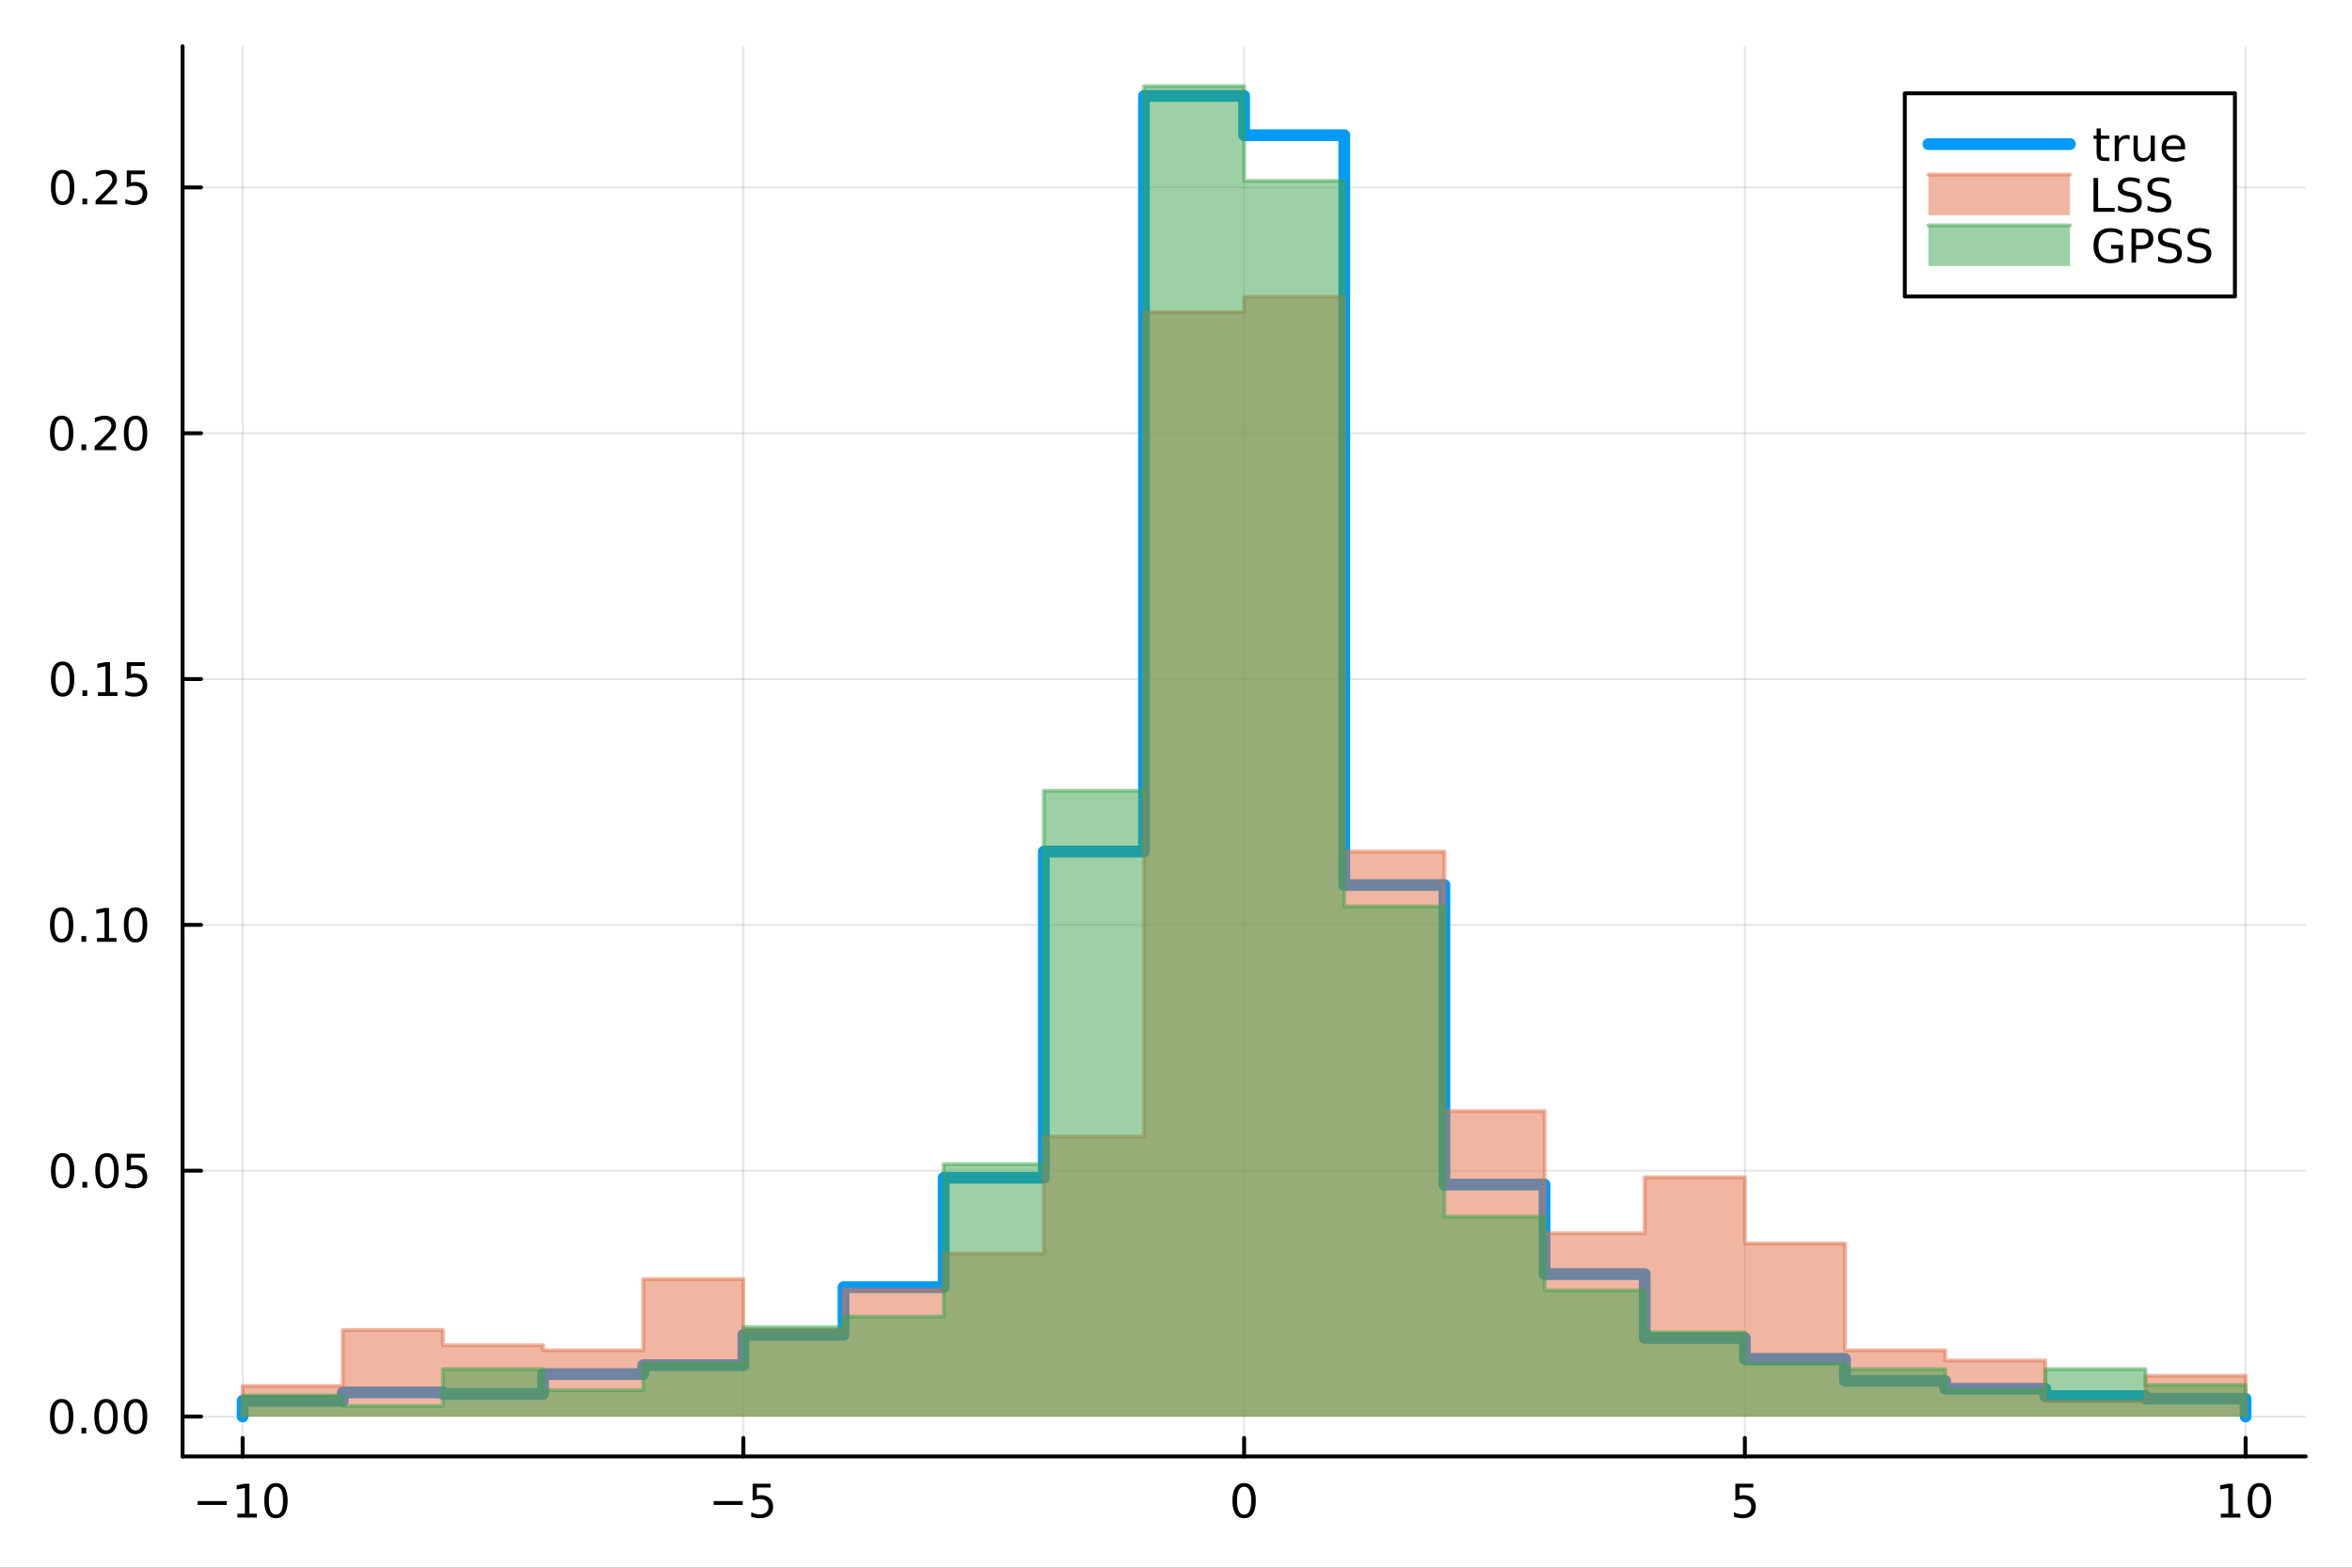 <?xml version="1.0" encoding="utf-8"?>
<svg xmlns="http://www.w3.org/2000/svg" xmlns:xlink="http://www.w3.org/1999/xlink" width="600" height="400" viewBox="0 0 2400 1600">
<rect x="0" y="0" width="2400" height="1600" fill="#333333" stroke="none"/>
<defs>
  <clipPath id="clip560">
    <rect x="0" y="0" width="2400" height="1600"/>
  </clipPath>
</defs>
<path clip-path="url(#clip560)" d="M0 1600 L2400 1600 L2400 0 L0 0  Z" fill="#ffffff" fill-rule="evenodd" fill-opacity="1"/>
<defs>
  <clipPath id="clip561">
    <rect x="480" y="0" width="1681" height="1600"/>
  </clipPath>
</defs>
<path clip-path="url(#clip560)" d="M186.274 1486.45 L2352.76 1486.45 L2352.76 47.244 L186.274 47.244  Z" fill="#ffffff" fill-rule="evenodd" fill-opacity="1"/>
<defs>
  <clipPath id="clip562">
    <rect x="186" y="47" width="2167" height="1440"/>
  </clipPath>
</defs>
<polyline clip-path="url(#clip562)" style="stroke:#000000; stroke-linecap:round; stroke-linejoin:round; stroke-width:2; stroke-opacity:0.1; fill:none" points="247.59,1486.45 247.59,47.244 "/>
<polyline clip-path="url(#clip562)" style="stroke:#000000; stroke-linecap:round; stroke-linejoin:round; stroke-width:2; stroke-opacity:0.1; fill:none" points="758.552,1486.45 758.552,47.244 "/>
<polyline clip-path="url(#clip562)" style="stroke:#000000; stroke-linecap:round; stroke-linejoin:round; stroke-width:2; stroke-opacity:0.1; fill:none" points="1269.51,1486.45 1269.51,47.244 "/>
<polyline clip-path="url(#clip562)" style="stroke:#000000; stroke-linecap:round; stroke-linejoin:round; stroke-width:2; stroke-opacity:0.1; fill:none" points="1780.48,1486.45 1780.48,47.244 "/>
<polyline clip-path="url(#clip562)" style="stroke:#000000; stroke-linecap:round; stroke-linejoin:round; stroke-width:2; stroke-opacity:0.1; fill:none" points="2291.44,1486.45 2291.44,47.244 "/>
<polyline clip-path="url(#clip560)" style="stroke:#000000; stroke-linecap:round; stroke-linejoin:round; stroke-width:4; stroke-opacity:1; fill:none" points="186.274,1486.45 2352.76,1486.45 "/>
<polyline clip-path="url(#clip560)" style="stroke:#000000; stroke-linecap:round; stroke-linejoin:round; stroke-width:4; stroke-opacity:1; fill:none" points="247.59,1486.45 247.59,1467.55 "/>
<polyline clip-path="url(#clip560)" style="stroke:#000000; stroke-linecap:round; stroke-linejoin:round; stroke-width:4; stroke-opacity:1; fill:none" points="758.552,1486.45 758.552,1467.55 "/>
<polyline clip-path="url(#clip560)" style="stroke:#000000; stroke-linecap:round; stroke-linejoin:round; stroke-width:4; stroke-opacity:1; fill:none" points="1269.51,1486.45 1269.51,1467.55 "/>
<polyline clip-path="url(#clip560)" style="stroke:#000000; stroke-linecap:round; stroke-linejoin:round; stroke-width:4; stroke-opacity:1; fill:none" points="1780.48,1486.45 1780.48,1467.55 "/>
<polyline clip-path="url(#clip560)" style="stroke:#000000; stroke-linecap:round; stroke-linejoin:round; stroke-width:4; stroke-opacity:1; fill:none" points="2291.44,1486.45 2291.44,1467.55 "/>
<path clip-path="url(#clip560)" d="M201.652 1532.02 L231.328 1532.02 L231.328 1535.95 L201.652 1535.95 L201.652 1532.02 Z" fill="#000000" fill-rule="nonzero" fill-opacity="1" /><path clip-path="url(#clip560)" d="M242.231 1544.91 L249.87 1544.91 L249.87 1518.55 L241.559 1520.21 L241.559 1515.95 L249.823 1514.29 L254.499 1514.29 L254.499 1544.91 L262.138 1544.91 L262.138 1548.85 L242.231 1548.85 L242.231 1544.91 Z" fill="#000000" fill-rule="nonzero" fill-opacity="1" /><path clip-path="url(#clip560)" d="M281.582 1517.37 Q277.971 1517.37 276.143 1520.93 Q274.337 1524.47 274.337 1531.6 Q274.337 1538.71 276.143 1542.27 Q277.971 1545.82 281.582 1545.82 Q285.217 1545.82 287.022 1542.27 Q288.851 1538.71 288.851 1531.6 Q288.851 1524.47 287.022 1520.93 Q285.217 1517.37 281.582 1517.37 M281.582 1513.66 Q287.393 1513.66 290.448 1518.27 Q293.527 1522.85 293.527 1531.6 Q293.527 1540.33 290.448 1544.94 Q287.393 1549.52 281.582 1549.52 Q275.772 1549.52 272.694 1544.94 Q269.638 1540.33 269.638 1531.6 Q269.638 1522.85 272.694 1518.27 Q275.772 1513.66 281.582 1513.66 Z" fill="#000000" fill-rule="nonzero" fill-opacity="1" /><path clip-path="url(#clip560)" d="M728.194 1532.02 L757.869 1532.02 L757.869 1535.95 L728.194 1535.95 L728.194 1532.02 Z" fill="#000000" fill-rule="nonzero" fill-opacity="1" /><path clip-path="url(#clip560)" d="M768.008 1514.29 L786.365 1514.29 L786.365 1518.22 L772.291 1518.22 L772.291 1526.7 Q773.309 1526.35 774.328 1526.19 Q775.346 1526 776.365 1526 Q782.152 1526 785.531 1529.17 Q788.911 1532.34 788.911 1537.76 Q788.911 1543.34 785.439 1546.44 Q781.966 1549.52 775.647 1549.52 Q773.471 1549.52 771.203 1549.15 Q768.957 1548.78 766.55 1548.04 L766.55 1543.34 Q768.633 1544.47 770.855 1545.03 Q773.078 1545.58 775.554 1545.58 Q779.559 1545.58 781.897 1543.48 Q784.235 1541.37 784.235 1537.76 Q784.235 1534.15 781.897 1532.04 Q779.559 1529.94 775.554 1529.94 Q773.679 1529.94 771.804 1530.35 Q769.953 1530.77 768.008 1531.65 L768.008 1514.29 Z" fill="#000000" fill-rule="nonzero" fill-opacity="1" /><path clip-path="url(#clip560)" d="M1269.51 1517.37 Q1265.9 1517.37 1264.08 1520.93 Q1262.27 1524.47 1262.27 1531.6 Q1262.27 1538.71 1264.08 1542.27 Q1265.9 1545.82 1269.51 1545.82 Q1273.15 1545.82 1274.95 1542.27 Q1276.78 1538.71 1276.78 1531.6 Q1276.78 1524.47 1274.95 1520.93 Q1273.15 1517.37 1269.51 1517.37 M1269.51 1513.66 Q1275.33 1513.66 1278.38 1518.27 Q1281.46 1522.85 1281.46 1531.6 Q1281.46 1540.33 1278.38 1544.94 Q1275.33 1549.52 1269.51 1549.52 Q1263.7 1549.52 1260.63 1544.94 Q1257.57 1540.33 1257.57 1531.6 Q1257.57 1522.85 1260.63 1518.27 Q1263.7 1513.66 1269.51 1513.66 Z" fill="#000000" fill-rule="nonzero" fill-opacity="1" /><path clip-path="url(#clip560)" d="M1770.76 1514.29 L1789.11 1514.29 L1789.11 1518.22 L1775.04 1518.22 L1775.04 1526.7 Q1776.06 1526.35 1777.07 1526.19 Q1778.09 1526 1779.11 1526 Q1784.9 1526 1788.28 1529.17 Q1791.66 1532.34 1791.66 1537.76 Q1791.66 1543.34 1788.19 1546.44 Q1784.71 1549.52 1778.39 1549.52 Q1776.22 1549.52 1773.95 1549.15 Q1771.7 1548.78 1769.3 1548.04 L1769.3 1543.34 Q1771.38 1544.47 1773.6 1545.03 Q1775.82 1545.58 1778.3 1545.58 Q1782.31 1545.58 1784.64 1543.48 Q1786.98 1541.37 1786.98 1537.76 Q1786.98 1534.15 1784.64 1532.04 Q1782.31 1529.94 1778.3 1529.94 Q1776.43 1529.94 1774.55 1530.35 Q1772.7 1530.77 1770.76 1531.65 L1770.76 1514.29 Z" fill="#000000" fill-rule="nonzero" fill-opacity="1" /><path clip-path="url(#clip560)" d="M2266.13 1544.91 L2273.77 1544.91 L2273.77 1518.55 L2265.46 1520.21 L2265.46 1515.95 L2273.72 1514.29 L2278.4 1514.29 L2278.4 1544.91 L2286.04 1544.91 L2286.04 1548.85 L2266.13 1548.85 L2266.13 1544.91 Z" fill="#000000" fill-rule="nonzero" fill-opacity="1" /><path clip-path="url(#clip560)" d="M2305.48 1517.37 Q2301.87 1517.37 2300.04 1520.93 Q2298.23 1524.47 2298.23 1531.6 Q2298.23 1538.71 2300.04 1542.27 Q2301.87 1545.82 2305.48 1545.82 Q2309.11 1545.82 2310.92 1542.27 Q2312.75 1538.71 2312.75 1531.6 Q2312.75 1524.47 2310.92 1520.93 Q2309.11 1517.37 2305.48 1517.37 M2305.48 1513.66 Q2311.29 1513.66 2314.35 1518.27 Q2317.42 1522.85 2317.42 1531.6 Q2317.42 1540.33 2314.35 1544.94 Q2311.29 1549.52 2305.48 1549.52 Q2299.67 1549.52 2296.59 1544.94 Q2293.54 1540.33 2293.54 1531.6 Q2293.54 1522.85 2296.59 1518.27 Q2299.67 1513.66 2305.48 1513.66 Z" fill="#000000" fill-rule="nonzero" fill-opacity="1" /><polyline clip-path="url(#clip562)" style="stroke:#000000; stroke-linecap:round; stroke-linejoin:round; stroke-width:2; stroke-opacity:0.1; fill:none" points="186.274,1445.72 2352.76,1445.72 "/>
<polyline clip-path="url(#clip562)" style="stroke:#000000; stroke-linecap:round; stroke-linejoin:round; stroke-width:2; stroke-opacity:0.1; fill:none" points="186.274,1194.83 2352.76,1194.83 "/>
<polyline clip-path="url(#clip562)" style="stroke:#000000; stroke-linecap:round; stroke-linejoin:round; stroke-width:2; stroke-opacity:0.1; fill:none" points="186.274,943.942 2352.76,943.942 "/>
<polyline clip-path="url(#clip562)" style="stroke:#000000; stroke-linecap:round; stroke-linejoin:round; stroke-width:2; stroke-opacity:0.1; fill:none" points="186.274,693.056 2352.76,693.056 "/>
<polyline clip-path="url(#clip562)" style="stroke:#000000; stroke-linecap:round; stroke-linejoin:round; stroke-width:2; stroke-opacity:0.1; fill:none" points="186.274,442.169 2352.76,442.169 "/>
<polyline clip-path="url(#clip562)" style="stroke:#000000; stroke-linecap:round; stroke-linejoin:round; stroke-width:2; stroke-opacity:0.1; fill:none" points="186.274,191.283 2352.76,191.283 "/>
<polyline clip-path="url(#clip560)" style="stroke:#000000; stroke-linecap:round; stroke-linejoin:round; stroke-width:4; stroke-opacity:1; fill:none" points="186.274,1486.45 186.274,47.244 "/>
<polyline clip-path="url(#clip560)" style="stroke:#000000; stroke-linecap:round; stroke-linejoin:round; stroke-width:4; stroke-opacity:1; fill:none" points="186.274,1445.72 205.172,1445.72 "/>
<polyline clip-path="url(#clip560)" style="stroke:#000000; stroke-linecap:round; stroke-linejoin:round; stroke-width:4; stroke-opacity:1; fill:none" points="186.274,1194.83 205.172,1194.83 "/>
<polyline clip-path="url(#clip560)" style="stroke:#000000; stroke-linecap:round; stroke-linejoin:round; stroke-width:4; stroke-opacity:1; fill:none" points="186.274,943.942 205.172,943.942 "/>
<polyline clip-path="url(#clip560)" style="stroke:#000000; stroke-linecap:round; stroke-linejoin:round; stroke-width:4; stroke-opacity:1; fill:none" points="186.274,693.056 205.172,693.056 "/>
<polyline clip-path="url(#clip560)" style="stroke:#000000; stroke-linecap:round; stroke-linejoin:round; stroke-width:4; stroke-opacity:1; fill:none" points="186.274,442.169 205.172,442.169 "/>
<polyline clip-path="url(#clip560)" style="stroke:#000000; stroke-linecap:round; stroke-linejoin:round; stroke-width:4; stroke-opacity:1; fill:none" points="186.274,191.283 205.172,191.283 "/>
<path clip-path="url(#clip560)" d="M62.937 1431.51 Q59.325 1431.51 57.497 1435.08 Q55.691 1438.62 55.691 1445.75 Q55.691 1452.86 57.497 1456.42 Q59.325 1459.96 62.937 1459.96 Q66.571 1459.96 68.376 1456.42 Q70.205 1452.86 70.205 1445.75 Q70.205 1438.62 68.376 1435.08 Q66.571 1431.51 62.937 1431.51 M62.937 1427.81 Q68.747 1427.81 71.802 1432.42 Q74.881 1437 74.881 1445.75 Q74.881 1454.48 71.802 1459.08 Q68.747 1463.67 62.937 1463.67 Q57.126 1463.67 54.048 1459.08 Q50.992 1454.48 50.992 1445.75 Q50.992 1437 54.048 1432.42 Q57.126 1427.81 62.937 1427.81 Z" fill="#000000" fill-rule="nonzero" fill-opacity="1" /><path clip-path="url(#clip560)" d="M83.098 1457.12 L87.983 1457.12 L87.983 1463 L83.098 1463 L83.098 1457.12 Z" fill="#000000" fill-rule="nonzero" fill-opacity="1" /><path clip-path="url(#clip560)" d="M108.168 1431.51 Q104.557 1431.51 102.728 1435.08 Q100.922 1438.62 100.922 1445.75 Q100.922 1452.86 102.728 1456.42 Q104.557 1459.96 108.168 1459.96 Q111.802 1459.96 113.608 1456.42 Q115.436 1452.86 115.436 1445.75 Q115.436 1438.62 113.608 1435.08 Q111.802 1431.51 108.168 1431.51 M108.168 1427.81 Q113.978 1427.81 117.033 1432.42 Q120.112 1437 120.112 1445.75 Q120.112 1454.48 117.033 1459.08 Q113.978 1463.67 108.168 1463.67 Q102.358 1463.67 99.279 1459.08 Q96.223 1454.48 96.223 1445.75 Q96.223 1437 99.279 1432.42 Q102.358 1427.81 108.168 1427.81 Z" fill="#000000" fill-rule="nonzero" fill-opacity="1" /><path clip-path="url(#clip560)" d="M138.33 1431.51 Q134.719 1431.51 132.89 1435.08 Q131.084 1438.62 131.084 1445.75 Q131.084 1452.86 132.89 1456.42 Q134.719 1459.96 138.33 1459.96 Q141.964 1459.96 143.769 1456.42 Q145.598 1452.86 145.598 1445.75 Q145.598 1438.62 143.769 1435.08 Q141.964 1431.51 138.33 1431.51 M138.33 1427.81 Q144.14 1427.81 147.195 1432.42 Q150.274 1437 150.274 1445.75 Q150.274 1454.48 147.195 1459.08 Q144.14 1463.67 138.33 1463.67 Q132.519 1463.67 129.441 1459.08 Q126.385 1454.48 126.385 1445.75 Q126.385 1437 129.441 1432.42 Q132.519 1427.81 138.33 1427.81 Z" fill="#000000" fill-rule="nonzero" fill-opacity="1" /><path clip-path="url(#clip560)" d="M63.932 1180.63 Q60.321 1180.63 58.492 1184.19 Q56.687 1187.73 56.687 1194.86 Q56.687 1201.97 58.492 1205.54 Q60.321 1209.08 63.932 1209.08 Q67.566 1209.08 69.372 1205.54 Q71.2 1201.97 71.2 1194.86 Q71.2 1187.73 69.372 1184.19 Q67.566 1180.63 63.932 1180.63 M63.932 1176.92 Q69.742 1176.92 72.798 1181.53 Q75.876 1186.11 75.876 1194.86 Q75.876 1203.59 72.798 1208.2 Q69.742 1212.78 63.932 1212.78 Q58.122 1212.78 55.043 1208.2 Q51.987 1203.59 51.987 1194.86 Q51.987 1186.11 55.043 1181.53 Q58.122 1176.92 63.932 1176.92 Z" fill="#000000" fill-rule="nonzero" fill-opacity="1" /><path clip-path="url(#clip560)" d="M84.094 1206.23 L88.978 1206.23 L88.978 1212.11 L84.094 1212.11 L84.094 1206.23 Z" fill="#000000" fill-rule="nonzero" fill-opacity="1" /><path clip-path="url(#clip560)" d="M109.163 1180.63 Q105.552 1180.63 103.723 1184.19 Q101.918 1187.73 101.918 1194.86 Q101.918 1201.97 103.723 1205.54 Q105.552 1209.08 109.163 1209.08 Q112.797 1209.08 114.603 1205.54 Q116.432 1201.97 116.432 1194.86 Q116.432 1187.73 114.603 1184.19 Q112.797 1180.63 109.163 1180.63 M109.163 1176.92 Q114.973 1176.92 118.029 1181.53 Q121.107 1186.11 121.107 1194.86 Q121.107 1203.59 118.029 1208.2 Q114.973 1212.78 109.163 1212.78 Q103.353 1212.78 100.274 1208.2 Q97.219 1203.59 97.219 1194.86 Q97.219 1186.11 100.274 1181.53 Q103.353 1176.92 109.163 1176.92 Z" fill="#000000" fill-rule="nonzero" fill-opacity="1" /><path clip-path="url(#clip560)" d="M129.371 1177.55 L147.728 1177.55 L147.728 1181.48 L133.654 1181.48 L133.654 1189.96 Q134.672 1189.61 135.691 1189.45 Q136.709 1189.26 137.728 1189.26 Q143.515 1189.26 146.894 1192.43 Q150.274 1195.6 150.274 1201.02 Q150.274 1206.6 146.802 1209.7 Q143.33 1212.78 137.01 1212.78 Q134.834 1212.78 132.566 1212.41 Q130.32 1212.04 127.913 1211.3 L127.913 1206.6 Q129.996 1207.73 132.219 1208.29 Q134.441 1208.85 136.918 1208.85 Q140.922 1208.85 143.26 1206.74 Q145.598 1204.63 145.598 1201.02 Q145.598 1197.41 143.26 1195.3 Q140.922 1193.2 136.918 1193.2 Q135.043 1193.2 133.168 1193.61 Q131.316 1194.03 129.371 1194.91 L129.371 1177.55 Z" fill="#000000" fill-rule="nonzero" fill-opacity="1" /><path clip-path="url(#clip560)" d="M62.937 929.741 Q59.325 929.741 57.497 933.306 Q55.691 936.848 55.691 943.977 Q55.691 951.084 57.497 954.648 Q59.325 958.19 62.937 958.19 Q66.571 958.19 68.376 954.648 Q70.205 951.084 70.205 943.977 Q70.205 936.848 68.376 933.306 Q66.571 929.741 62.937 929.741 M62.937 926.037 Q68.747 926.037 71.802 930.644 Q74.881 935.227 74.881 943.977 Q74.881 952.704 71.802 957.31 Q68.747 961.894 62.937 961.894 Q57.126 961.894 54.048 957.31 Q50.992 952.704 50.992 943.977 Q50.992 935.227 54.048 930.644 Q57.126 926.037 62.937 926.037 Z" fill="#000000" fill-rule="nonzero" fill-opacity="1" /><path clip-path="url(#clip560)" d="M83.098 955.343 L87.983 955.343 L87.983 961.222 L83.098 961.222 L83.098 955.343 Z" fill="#000000" fill-rule="nonzero" fill-opacity="1" /><path clip-path="url(#clip560)" d="M98.978 957.287 L106.617 957.287 L106.617 930.922 L98.307 932.588 L98.307 928.329 L106.571 926.662 L111.246 926.662 L111.246 957.287 L118.885 957.287 L118.885 961.222 L98.978 961.222 L98.978 957.287 Z" fill="#000000" fill-rule="nonzero" fill-opacity="1" /><path clip-path="url(#clip560)" d="M138.33 929.741 Q134.719 929.741 132.89 933.306 Q131.084 936.848 131.084 943.977 Q131.084 951.084 132.89 954.648 Q134.719 958.19 138.33 958.19 Q141.964 958.19 143.769 954.648 Q145.598 951.084 145.598 943.977 Q145.598 936.848 143.769 933.306 Q141.964 929.741 138.33 929.741 M138.33 926.037 Q144.14 926.037 147.195 930.644 Q150.274 935.227 150.274 943.977 Q150.274 952.704 147.195 957.31 Q144.14 961.894 138.33 961.894 Q132.519 961.894 129.441 957.31 Q126.385 952.704 126.385 943.977 Q126.385 935.227 129.441 930.644 Q132.519 926.037 138.33 926.037 Z" fill="#000000" fill-rule="nonzero" fill-opacity="1" /><path clip-path="url(#clip560)" d="M63.932 678.854 Q60.321 678.854 58.492 682.419 Q56.687 685.961 56.687 693.091 Q56.687 700.197 58.492 703.762 Q60.321 707.303 63.932 707.303 Q67.566 707.303 69.372 703.762 Q71.2 700.197 71.2 693.091 Q71.2 685.961 69.372 682.419 Q67.566 678.854 63.932 678.854 M63.932 675.151 Q69.742 675.151 72.798 679.757 Q75.876 684.341 75.876 693.091 Q75.876 701.817 72.798 706.424 Q69.742 711.007 63.932 711.007 Q58.122 711.007 55.043 706.424 Q51.987 701.817 51.987 693.091 Q51.987 684.341 55.043 679.757 Q58.122 675.151 63.932 675.151 Z" fill="#000000" fill-rule="nonzero" fill-opacity="1" /><path clip-path="url(#clip560)" d="M84.094 704.456 L88.978 704.456 L88.978 710.336 L84.094 710.336 L84.094 704.456 Z" fill="#000000" fill-rule="nonzero" fill-opacity="1" /><path clip-path="url(#clip560)" d="M99.973 706.401 L107.612 706.401 L107.612 680.035 L99.302 681.702 L99.302 677.442 L107.566 675.776 L112.242 675.776 L112.242 706.401 L119.881 706.401 L119.881 710.336 L99.973 710.336 L99.973 706.401 Z" fill="#000000" fill-rule="nonzero" fill-opacity="1" /><path clip-path="url(#clip560)" d="M129.371 675.776 L147.728 675.776 L147.728 679.711 L133.654 679.711 L133.654 688.183 Q134.672 687.836 135.691 687.674 Q136.709 687.489 137.728 687.489 Q143.515 687.489 146.894 690.66 Q150.274 693.831 150.274 699.248 Q150.274 704.827 146.802 707.928 Q143.33 711.007 137.01 711.007 Q134.834 711.007 132.566 710.637 Q130.32 710.266 127.913 709.526 L127.913 704.827 Q129.996 705.961 132.219 706.516 Q134.441 707.072 136.918 707.072 Q140.922 707.072 143.26 704.965 Q145.598 702.859 145.598 699.248 Q145.598 695.637 143.26 693.53 Q140.922 691.424 136.918 691.424 Q135.043 691.424 133.168 691.841 Q131.316 692.257 129.371 693.137 L129.371 675.776 Z" fill="#000000" fill-rule="nonzero" fill-opacity="1" /><path clip-path="url(#clip560)" d="M62.937 427.968 Q59.325 427.968 57.497 431.533 Q55.691 435.074 55.691 442.204 Q55.691 449.31 57.497 452.875 Q59.325 456.417 62.937 456.417 Q66.571 456.417 68.376 452.875 Q70.205 449.31 70.205 442.204 Q70.205 435.074 68.376 431.533 Q66.571 427.968 62.937 427.968 M62.937 424.264 Q68.747 424.264 71.802 428.871 Q74.881 433.454 74.881 442.204 Q74.881 450.931 71.802 455.537 Q68.747 460.12 62.937 460.12 Q57.126 460.12 54.048 455.537 Q50.992 450.931 50.992 442.204 Q50.992 433.454 54.048 428.871 Q57.126 424.264 62.937 424.264 Z" fill="#000000" fill-rule="nonzero" fill-opacity="1" /><path clip-path="url(#clip560)" d="M83.098 453.57 L87.983 453.57 L87.983 459.449 L83.098 459.449 L83.098 453.57 Z" fill="#000000" fill-rule="nonzero" fill-opacity="1" /><path clip-path="url(#clip560)" d="M102.196 455.514 L118.515 455.514 L118.515 459.449 L96.571 459.449 L96.571 455.514 Q99.233 452.759 103.816 448.13 Q108.422 443.477 109.603 442.134 Q111.848 439.611 112.728 437.875 Q113.631 436.116 113.631 434.426 Q113.631 431.672 111.686 429.935 Q109.765 428.199 106.663 428.199 Q104.464 428.199 102.01 428.963 Q99.58 429.727 96.802 431.278 L96.802 426.556 Q99.626 425.422 102.08 424.843 Q104.534 424.264 106.571 424.264 Q111.941 424.264 115.135 426.949 Q118.33 429.635 118.33 434.125 Q118.33 436.255 117.52 438.176 Q116.733 440.074 114.626 442.667 Q114.047 443.338 110.946 446.556 Q107.844 449.75 102.196 455.514 Z" fill="#000000" fill-rule="nonzero" fill-opacity="1" /><path clip-path="url(#clip560)" d="M138.33 427.968 Q134.719 427.968 132.89 431.533 Q131.084 435.074 131.084 442.204 Q131.084 449.31 132.89 452.875 Q134.719 456.417 138.33 456.417 Q141.964 456.417 143.769 452.875 Q145.598 449.31 145.598 442.204 Q145.598 435.074 143.769 431.533 Q141.964 427.968 138.33 427.968 M138.33 424.264 Q144.14 424.264 147.195 428.871 Q150.274 433.454 150.274 442.204 Q150.274 450.931 147.195 455.537 Q144.14 460.12 138.33 460.12 Q132.519 460.12 129.441 455.537 Q126.385 450.931 126.385 442.204 Q126.385 433.454 129.441 428.871 Q132.519 424.264 138.33 424.264 Z" fill="#000000" fill-rule="nonzero" fill-opacity="1" /><path clip-path="url(#clip560)" d="M63.932 177.081 Q60.321 177.081 58.492 180.646 Q56.687 184.188 56.687 191.317 Q56.687 198.424 58.492 201.988 Q60.321 205.53 63.932 205.53 Q67.566 205.53 69.372 201.988 Q71.2 198.424 71.2 191.317 Q71.2 184.188 69.372 180.646 Q67.566 177.081 63.932 177.081 M63.932 173.378 Q69.742 173.378 72.798 177.984 Q75.876 182.567 75.876 191.317 Q75.876 200.044 72.798 204.651 Q69.742 209.234 63.932 209.234 Q58.122 209.234 55.043 204.651 Q51.987 200.044 51.987 191.317 Q51.987 182.567 55.043 177.984 Q58.122 173.378 63.932 173.378 Z" fill="#000000" fill-rule="nonzero" fill-opacity="1" /><path clip-path="url(#clip560)" d="M84.094 202.683 L88.978 202.683 L88.978 208.563 L84.094 208.563 L84.094 202.683 Z" fill="#000000" fill-rule="nonzero" fill-opacity="1" /><path clip-path="url(#clip560)" d="M103.191 204.627 L119.51 204.627 L119.51 208.563 L97.566 208.563 L97.566 204.627 Q100.228 201.873 104.811 197.243 Q109.418 192.59 110.598 191.248 Q112.844 188.725 113.723 186.989 Q114.626 185.229 114.626 183.54 Q114.626 180.785 112.682 179.049 Q110.76 177.313 107.658 177.313 Q105.459 177.313 103.006 178.077 Q100.575 178.84 97.797 180.391 L97.797 175.669 Q100.621 174.535 103.075 173.956 Q105.529 173.378 107.566 173.378 Q112.936 173.378 116.131 176.063 Q119.325 178.748 119.325 183.239 Q119.325 185.368 118.515 187.29 Q117.728 189.188 115.621 191.78 Q115.043 192.452 111.941 195.669 Q108.839 198.864 103.191 204.627 Z" fill="#000000" fill-rule="nonzero" fill-opacity="1" /><path clip-path="url(#clip560)" d="M129.371 174.003 L147.728 174.003 L147.728 177.938 L133.654 177.938 L133.654 186.41 Q134.672 186.063 135.691 185.901 Q136.709 185.715 137.728 185.715 Q143.515 185.715 146.894 188.887 Q150.274 192.058 150.274 197.475 Q150.274 203.053 146.802 206.155 Q143.33 209.234 137.01 209.234 Q134.834 209.234 132.566 208.863 Q130.32 208.493 127.913 207.752 L127.913 203.053 Q129.996 204.188 132.219 204.743 Q134.441 205.299 136.918 205.299 Q140.922 205.299 143.26 203.192 Q145.598 201.086 145.598 197.475 Q145.598 193.864 143.26 191.757 Q140.922 189.651 136.918 189.651 Q135.043 189.651 133.168 190.067 Q131.316 190.484 129.371 191.364 L129.371 174.003 Z" fill="#000000" fill-rule="nonzero" fill-opacity="1" /><polyline clip-path="url(#clip562)" style="stroke:#009af9; stroke-linecap:round; stroke-linejoin:round; stroke-width:12; stroke-opacity:1; fill:none" points="247.59,1445.72 247.59,1429.68 349.782,1429.68 349.782,1421.13 451.975,1421.13 451.975,1422.74 554.167,1422.74 554.167,1402.43 656.36,1402.43 656.36,1393.34 758.552,1393.34 758.552,1362.35 860.745,1362.35 860.745,1313.71 962.937,1313.71 962.937,1202.02 1065.13,1202.02 1065.13,869.069 1167.32,869.069 1167.32,97.891 1269.51,97.891 1269.51,137.973 1371.71,137.973 1371.71,903.273 1473.9,903.273 1473.9,1208.96 1576.09,1208.96 1576.09,1300.35 1678.29,1300.35 1678.29,1365.55 1780.48,1365.55 1780.48,1386.93 1882.67,1386.93 1882.67,1409.37 1984.86,1409.37 1984.86,1417.39 2087.06,1417.39 2087.06,1424.87 2189.25,1424.87 2189.25,1427.55 2291.44,1427.55 2291.44,1445.72 "/>
<path clip-path="url(#clip562)" d="M247.59 1445.72 L247.59 1414.55 L349.782 1414.55 L349.782 1357.41 L451.975 1357.41 L451.975 1372.99 L554.167 1372.99 L554.167 1378.19 L656.36 1378.19 L656.36 1305.47 L758.552 1305.47 L758.552 1357.41 L860.745 1357.41 L860.745 1315.86 L962.937 1315.86 L962.937 1279.5 L1065.13 1279.5 L1065.13 1160.03 L1167.32 1160.03 L1167.32 318.544 L1269.51 318.544 L1269.51 302.961 L1371.71 302.961 L1371.71 869.144 L1473.9 869.144 L1473.9 1134.06 L1576.09 1134.06 L1576.09 1258.72 L1678.29 1258.72 L1678.29 1201.58 L1780.48 1201.58 L1780.48 1269.11 L1882.67 1269.11 L1882.67 1378.19 L1984.86 1378.19 L1984.86 1388.58 L2087.06 1388.58 L2087.06 1430.13 L2189.25 1430.13 L2189.25 1404.16 L2291.44 1404.16 L2291.44 1445.72 L2291.44 1445.72 L2291.44 1445.72 L2189.25 1445.72 L2189.25 1445.72 L2087.06 1445.72 L2087.06 1445.72 L1984.86 1445.72 L1984.86 1445.72 L1882.67 1445.72 L1882.67 1445.72 L1780.48 1445.72 L1780.48 1445.72 L1678.29 1445.72 L1678.29 1445.72 L1576.09 1445.72 L1576.09 1445.72 L1473.9 1445.72 L1473.9 1445.72 L1371.71 1445.72 L1371.71 1445.72 L1269.51 1445.72 L1269.51 1445.72 L1167.32 1445.72 L1167.32 1445.72 L1065.13 1445.72 L1065.13 1445.72 L962.937 1445.72 L962.937 1445.72 L860.745 1445.72 L860.745 1445.72 L758.552 1445.72 L758.552 1445.72 L656.36 1445.72 L656.36 1445.72 L554.167 1445.72 L554.167 1445.72 L451.975 1445.72 L451.975 1445.72 L349.782 1445.72 L349.782 1445.72 L247.59 1445.72 L247.59 1445.72  Z" fill="#e26f46" fill-rule="evenodd" fill-opacity="0.5"/>
<polyline clip-path="url(#clip562)" style="stroke:#e26f46; stroke-linecap:round; stroke-linejoin:round; stroke-width:4; stroke-opacity:0.5; fill:none" points="247.59,1445.72 247.59,1414.55 349.782,1414.55 349.782,1357.41 451.975,1357.41 451.975,1372.99 554.167,1372.99 554.167,1378.19 656.36,1378.19 656.36,1305.47 758.552,1305.47 758.552,1357.41 860.745,1357.41 860.745,1315.86 962.937,1315.86 962.937,1279.5 1065.13,1279.5 1065.13,1160.03 1167.32,1160.03 1167.32,318.544 1269.51,318.544 1269.51,302.961 1371.71,302.961 1371.71,869.144 1473.9,869.144 1473.9,1134.06 1576.09,1134.06 1576.09,1258.72 1678.29,1258.72 1678.29,1201.58 1780.48,1201.58 1780.48,1269.11 1882.67,1269.11 1882.67,1378.19 1984.86,1378.19 1984.86,1388.58 2087.06,1388.58 2087.06,1430.13 2189.25,1430.13 2189.25,1404.16 2291.44,1404.16 2291.44,1445.72 "/>
<path clip-path="url(#clip562)" d="M247.59 1445.72 L247.59 1424.25 L349.782 1424.25 L349.782 1434.98 L451.975 1434.98 L451.975 1397.42 L554.167 1397.42 L554.167 1418.88 L656.36 1418.88 L656.36 1392.05 L758.552 1392.05 L758.552 1354.48 L860.745 1354.48 L860.745 1343.75 L962.937 1343.75 L962.937 1188.12 L1065.13 1188.12 L1065.13 807.095 L1167.32 807.095 L1167.32 87.976 L1269.51 87.976 L1269.51 184.574 L1371.71 184.574 L1371.71 925.159 L1473.9 925.159 L1473.9 1241.79 L1576.09 1241.79 L1576.09 1316.92 L1678.29 1316.92 L1678.29 1359.85 L1780.48 1359.85 L1780.48 1392.05 L1882.67 1392.05 L1882.67 1397.42 L1984.86 1397.42 L1984.86 1418.88 L2087.06 1418.88 L2087.06 1397.42 L2189.25 1397.42 L2189.25 1413.52 L2291.44 1413.52 L2291.44 1445.72 L2291.44 1445.72 L2291.44 1445.72 L2189.25 1445.72 L2189.25 1445.72 L2087.06 1445.72 L2087.06 1445.72 L1984.86 1445.72 L1984.86 1445.72 L1882.67 1445.72 L1882.67 1445.72 L1780.48 1445.72 L1780.48 1445.72 L1678.29 1445.72 L1678.29 1445.72 L1576.09 1445.72 L1576.09 1445.72 L1473.9 1445.72 L1473.9 1445.72 L1371.71 1445.72 L1371.71 1445.72 L1269.51 1445.72 L1269.51 1445.72 L1167.32 1445.72 L1167.32 1445.72 L1065.13 1445.72 L1065.13 1445.72 L962.937 1445.72 L962.937 1445.72 L860.745 1445.72 L860.745 1445.72 L758.552 1445.72 L758.552 1445.72 L656.36 1445.72 L656.36 1445.72 L554.167 1445.72 L554.167 1445.72 L451.975 1445.72 L451.975 1445.72 L349.782 1445.72 L349.782 1445.72 L247.59 1445.72 L247.59 1445.72  Z" fill="#3da44d" fill-rule="evenodd" fill-opacity="0.5"/>
<polyline clip-path="url(#clip562)" style="stroke:#3da44d; stroke-linecap:round; stroke-linejoin:round; stroke-width:4; stroke-opacity:0.5; fill:none" points="247.59,1445.72 247.59,1424.25 349.782,1424.25 349.782,1434.98 451.975,1434.98 451.975,1397.42 554.167,1397.42 554.167,1418.88 656.36,1418.88 656.36,1392.05 758.552,1392.05 758.552,1354.48 860.745,1354.48 860.745,1343.75 962.937,1343.75 962.937,1188.12 1065.13,1188.12 1065.13,807.095 1167.32,807.095 1167.32,87.976 1269.51,87.976 1269.51,184.574 1371.71,184.574 1371.71,925.159 1473.9,925.159 1473.9,1241.79 1576.09,1241.79 1576.09,1316.92 1678.29,1316.92 1678.29,1359.85 1780.48,1359.85 1780.48,1392.05 1882.67,1392.05 1882.67,1397.42 1984.86,1397.42 1984.86,1418.88 2087.06,1418.88 2087.06,1397.42 2189.25,1397.42 2189.25,1413.52 2291.44,1413.52 2291.44,1445.72 "/>
<path clip-path="url(#clip560)" d="M1943.68 302.578 L2280.54 302.578 L2280.54 95.218 L1943.68 95.218  Z" fill="#ffffff" fill-rule="evenodd" fill-opacity="1"/>
<polyline clip-path="url(#clip560)" style="stroke:#000000; stroke-linecap:round; stroke-linejoin:round; stroke-width:4; stroke-opacity:1; fill:none" points="1943.68,302.578 2280.54,302.578 2280.54,95.218 1943.68,95.218 1943.68,302.578 "/>
<polyline clip-path="url(#clip560)" style="stroke:#009af9; stroke-linecap:round; stroke-linejoin:round; stroke-width:12; stroke-opacity:1; fill:none" points="1967.76,147.058 2112.19,147.058 "/>
<path clip-path="url(#clip560)" d="M2143.67 131.051 L2143.67 138.412 L2152.44 138.412 L2152.44 141.722 L2143.67 141.722 L2143.67 155.796 Q2143.67 158.967 2144.52 159.87 Q2145.4 160.773 2148.07 160.773 L2152.44 160.773 L2152.44 164.338 L2148.07 164.338 Q2143.14 164.338 2141.26 162.509 Q2139.39 160.657 2139.39 155.796 L2139.39 141.722 L2136.26 141.722 L2136.26 138.412 L2139.39 138.412 L2139.39 131.051 L2143.67 131.051 Z" fill="#000000" fill-rule="nonzero" fill-opacity="1" /><path clip-path="url(#clip560)" d="M2173.07 142.393 Q2172.35 141.977 2171.49 141.791 Q2170.66 141.583 2169.64 141.583 Q2166.03 141.583 2164.08 143.944 Q2162.16 146.282 2162.16 150.68 L2162.16 164.338 L2157.88 164.338 L2157.88 138.412 L2162.16 138.412 L2162.16 142.44 Q2163.51 140.078 2165.66 138.944 Q2167.81 137.787 2170.89 137.787 Q2171.33 137.787 2171.86 137.856 Q2172.39 137.903 2173.04 138.018 L2173.07 142.393 Z" fill="#000000" fill-rule="nonzero" fill-opacity="1" /><path clip-path="url(#clip560)" d="M2177.09 154.106 L2177.09 138.412 L2181.35 138.412 L2181.35 153.944 Q2181.35 157.625 2182.79 159.476 Q2184.22 161.305 2187.09 161.305 Q2190.54 161.305 2192.53 159.106 Q2194.55 156.907 2194.55 153.111 L2194.55 138.412 L2198.81 138.412 L2198.81 164.338 L2194.55 164.338 L2194.55 160.356 Q2193 162.717 2190.94 163.875 Q2188.9 165.009 2186.19 165.009 Q2181.72 165.009 2179.41 162.231 Q2177.09 159.453 2177.09 154.106 M2187.81 137.787 L2187.81 137.787 Z" fill="#000000" fill-rule="nonzero" fill-opacity="1" /><path clip-path="url(#clip560)" d="M2229.76 150.31 L2229.76 152.393 L2210.17 152.393 Q2210.45 156.791 2212.81 159.106 Q2215.19 161.398 2219.43 161.398 Q2221.88 161.398 2224.18 160.796 Q2226.49 160.194 2228.76 158.99 L2228.76 163.018 Q2226.47 163.99 2224.06 164.5 Q2221.65 165.009 2219.18 165.009 Q2212.97 165.009 2209.34 161.398 Q2205.73 157.787 2205.73 151.629 Q2205.73 145.264 2209.15 141.537 Q2212.6 137.787 2218.44 137.787 Q2223.67 137.787 2226.7 141.166 Q2229.76 144.523 2229.76 150.31 M2225.5 149.06 Q2225.45 145.565 2223.53 143.481 Q2221.63 141.398 2218.48 141.398 Q2214.92 141.398 2212.76 143.412 Q2210.63 145.426 2210.31 149.083 L2225.5 149.06 Z" fill="#000000" fill-rule="nonzero" fill-opacity="1" /><path clip-path="url(#clip560)" d="M1967.76 219.634 L2112.19 219.634 L2112.19 178.162 L1967.76 178.162 L1967.76 219.634  Z" fill="#e26f46" fill-rule="evenodd" fill-opacity="0.5"/>
<polyline clip-path="url(#clip560)" style="stroke:#e26f46; stroke-linecap:round; stroke-linejoin:round; stroke-width:4; stroke-opacity:0.5; fill:none" points="1967.76,178.162 2112.19,178.162 "/>
<path clip-path="url(#clip560)" d="M2136.26 181.618 L2140.94 181.618 L2140.94 212.242 L2157.76 212.242 L2157.76 216.178 L2136.26 216.178 L2136.26 181.618 Z" fill="#000000" fill-rule="nonzero" fill-opacity="1" /><path clip-path="url(#clip560)" d="M2183.39 182.752 L2183.39 187.312 Q2180.73 186.039 2178.37 185.414 Q2176.01 184.789 2173.81 184.789 Q2169.99 184.789 2167.9 186.27 Q2165.84 187.752 2165.84 190.483 Q2165.84 192.775 2167.21 193.955 Q2168.6 195.113 2172.44 195.83 L2175.26 196.409 Q2180.5 197.405 2182.97 199.928 Q2185.47 202.428 2185.47 206.641 Q2185.47 211.664 2182.09 214.256 Q2178.74 216.849 2172.23 216.849 Q2169.78 216.849 2167 216.293 Q2164.25 215.738 2161.28 214.65 L2161.28 209.835 Q2164.13 211.432 2166.86 212.242 Q2169.59 213.053 2172.23 213.053 Q2176.24 213.053 2178.41 211.479 Q2180.59 209.904 2180.59 206.988 Q2180.59 204.442 2179.01 203.006 Q2177.46 201.571 2173.9 200.854 L2171.05 200.298 Q2165.82 199.256 2163.48 197.034 Q2161.14 194.812 2161.14 190.854 Q2161.14 186.27 2164.36 183.631 Q2167.6 180.993 2173.27 180.993 Q2175.7 180.993 2178.23 181.432 Q2180.75 181.872 2183.39 182.752 Z" fill="#000000" fill-rule="nonzero" fill-opacity="1" /><path clip-path="url(#clip560)" d="M2213.48 182.752 L2213.48 187.312 Q2210.82 186.039 2208.46 185.414 Q2206.1 184.789 2203.9 184.789 Q2200.08 184.789 2198 186.27 Q2195.94 187.752 2195.94 190.483 Q2195.94 192.775 2197.3 193.955 Q2198.69 195.113 2202.53 195.83 L2205.36 196.409 Q2210.59 197.405 2213.07 199.928 Q2215.57 202.428 2215.57 206.641 Q2215.57 211.664 2212.19 214.256 Q2208.83 216.849 2202.32 216.849 Q2199.87 216.849 2197.09 216.293 Q2194.34 215.738 2191.38 214.65 L2191.38 209.835 Q2194.22 211.432 2196.95 212.242 Q2199.69 213.053 2202.32 213.053 Q2206.33 213.053 2208.51 211.479 Q2210.68 209.904 2210.68 206.988 Q2210.68 204.442 2209.11 203.006 Q2207.56 201.571 2203.99 200.854 L2201.14 200.298 Q2195.91 199.256 2193.57 197.034 Q2191.24 194.812 2191.24 190.854 Q2191.24 186.27 2194.45 183.631 Q2197.69 180.993 2203.37 180.993 Q2205.8 180.993 2208.32 181.432 Q2210.84 181.872 2213.48 182.752 Z" fill="#000000" fill-rule="nonzero" fill-opacity="1" /><path clip-path="url(#clip560)" d="M1967.76 271.474 L2112.19 271.474 L2112.19 230.002 L1967.76 230.002 L1967.76 271.474  Z" fill="#3da44d" fill-rule="evenodd" fill-opacity="0.5"/>
<polyline clip-path="url(#clip560)" style="stroke:#3da44d; stroke-linecap:round; stroke-linejoin:round; stroke-width:4; stroke-opacity:0.5; fill:none" points="1967.76,230.002 2112.19,230.002 "/>
<path clip-path="url(#clip560)" d="M2161.82 263.087 L2161.82 253.805 L2154.18 253.805 L2154.18 249.962 L2166.45 249.962 L2166.45 264.8 Q2163.74 266.721 2160.47 267.717 Q2157.21 268.689 2153.51 268.689 Q2145.4 268.689 2140.82 263.967 Q2136.26 259.221 2136.26 250.772 Q2136.26 242.3 2140.82 237.578 Q2145.4 232.833 2153.51 232.833 Q2156.89 232.833 2159.92 233.666 Q2162.97 234.499 2165.54 236.12 L2165.54 241.096 Q2162.95 238.897 2160.03 237.786 Q2157.12 236.675 2153.9 236.675 Q2147.56 236.675 2144.36 240.217 Q2141.19 243.758 2141.19 250.772 Q2141.19 257.763 2144.36 261.305 Q2147.56 264.846 2153.9 264.846 Q2156.38 264.846 2158.32 264.43 Q2160.26 263.99 2161.82 263.087 Z" fill="#000000" fill-rule="nonzero" fill-opacity="1" /><path clip-path="url(#clip560)" d="M2179.66 237.3 L2179.66 250.286 L2185.54 250.286 Q2188.81 250.286 2190.59 248.596 Q2192.37 246.907 2192.37 243.782 Q2192.37 240.68 2190.59 238.99 Q2188.81 237.3 2185.54 237.3 L2179.66 237.3 M2174.99 233.458 L2185.54 233.458 Q2191.35 233.458 2194.32 236.096 Q2197.3 238.712 2197.3 243.782 Q2197.3 248.897 2194.32 251.513 Q2191.35 254.129 2185.54 254.129 L2179.66 254.129 L2179.66 268.018 L2174.99 268.018 L2174.99 233.458 Z" fill="#000000" fill-rule="nonzero" fill-opacity="1" /><path clip-path="url(#clip560)" d="M2224.29 234.592 L2224.29 239.152 Q2221.63 237.879 2219.27 237.254 Q2216.91 236.629 2214.71 236.629 Q2210.89 236.629 2208.81 238.11 Q2206.75 239.592 2206.75 242.323 Q2206.75 244.615 2208.11 245.795 Q2209.5 246.953 2213.34 247.67 L2216.17 248.249 Q2221.4 249.245 2223.88 251.768 Q2226.38 254.268 2226.38 258.481 Q2226.38 263.504 2223 266.096 Q2219.64 268.689 2213.13 268.689 Q2210.68 268.689 2207.9 268.133 Q2205.15 267.578 2202.19 266.49 L2202.19 261.675 Q2205.03 263.272 2207.76 264.082 Q2210.5 264.893 2213.13 264.893 Q2217.14 264.893 2219.32 263.319 Q2221.49 261.744 2221.49 258.828 Q2221.49 256.282 2219.92 254.846 Q2218.37 253.411 2214.8 252.694 L2211.95 252.138 Q2206.72 251.096 2204.38 248.874 Q2202.05 246.652 2202.05 242.694 Q2202.05 238.11 2205.26 235.471 Q2208.51 232.833 2214.18 232.833 Q2216.61 232.833 2219.13 233.272 Q2221.65 233.712 2224.29 234.592 Z" fill="#000000" fill-rule="nonzero" fill-opacity="1" /><path clip-path="url(#clip560)" d="M2254.38 234.592 L2254.38 239.152 Q2251.72 237.879 2249.36 237.254 Q2247 236.629 2244.8 236.629 Q2240.98 236.629 2238.9 238.11 Q2236.84 239.592 2236.84 242.323 Q2236.84 244.615 2238.2 245.795 Q2239.59 246.953 2243.44 247.67 L2246.26 248.249 Q2251.49 249.245 2253.97 251.768 Q2256.47 254.268 2256.47 258.481 Q2256.47 263.504 2253.09 266.096 Q2249.73 268.689 2243.23 268.689 Q2240.77 268.689 2238 268.133 Q2235.24 267.578 2232.28 266.49 L2232.28 261.675 Q2235.13 263.272 2237.86 264.082 Q2240.59 264.893 2243.23 264.893 Q2247.23 264.893 2249.41 263.319 Q2251.58 261.744 2251.58 258.828 Q2251.58 256.282 2250.01 254.846 Q2248.46 253.411 2244.89 252.694 L2242.05 252.138 Q2236.82 251.096 2234.48 248.874 Q2232.14 246.652 2232.14 242.694 Q2232.14 238.11 2235.36 235.471 Q2238.6 232.833 2244.27 232.833 Q2246.7 232.833 2249.22 233.272 Q2251.75 233.712 2254.38 234.592 Z" fill="#000000" fill-rule="nonzero" fill-opacity="1" /></svg>
